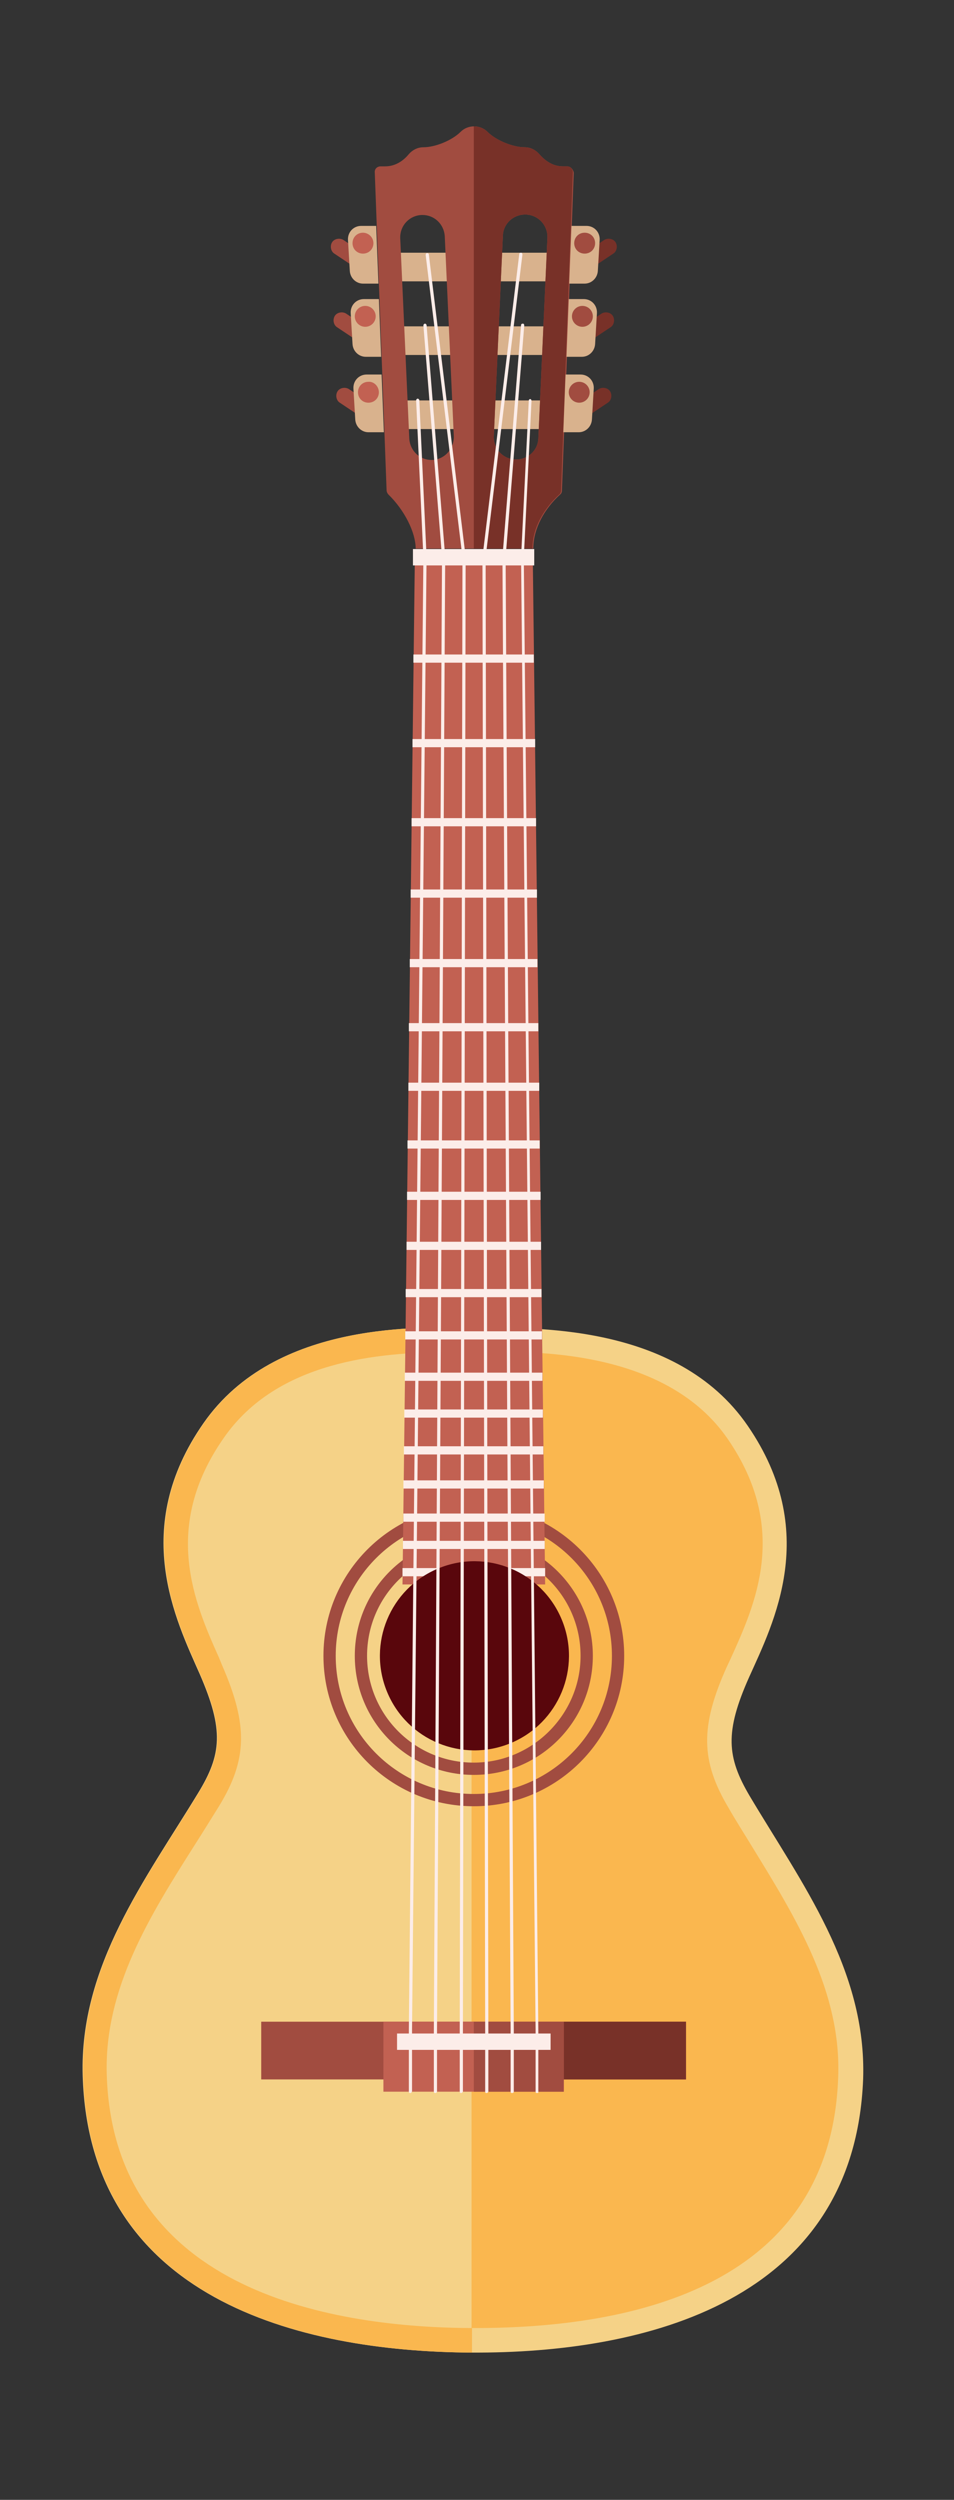 <?xml version="1.0" encoding="utf-8"?>
<!-- Generator: Adobe Illustrator 24.0.2, SVG Export Plug-In . SVG Version: 6.00 Build 0)  -->
<svg version="1.1" id="Layer_1" xmlns="http://www.w3.org/2000/svg" xmlns:xlink="http://www.w3.org/1999/xlink" x="0px" y="0px"
	 viewBox="0 0 210 550" enable-background="new 0 0 210 550" xml:space="preserve">
<rect x="0" y="0" width="210" height="550" fill="#333333" stroke="none"/>
<g id="Classical_Guitar">
	<g>
		<path fill="#F5D287" d="M165,395.1c-5-8.5-5.5-14-0.1-26.1c5.4-12,15.7-32-0.3-55.3c-15.7-22.9-48.1-21.5-59.8-21.6
			c-11.7-0.1-44.1-1.8-60,21c-16.2,23.2-6.1,43.3-0.8,55.3c5.3,12.2,4.8,17.6-0.4,26.1c-11.5,18.9-26.1,38-25.4,62.1
			c1.4,49,47.4,60.8,85.6,61c38.2,0.2,84.3-11.2,86.2-60.2C190.8,433.3,176.3,414.1,165,395.1z"/>
	</g>
	<g>
		<path fill="#FAB74F" d="M23.5,456.5c-0.6-19,9.6-35.2,19.5-50.8c1.8-2.8,3.5-5.6,5.2-8.3c6.3-10.3,6.4-17.9,0.7-31l-0.7-1.7
			c-5.4-12.1-12.7-28.7,1.1-48.4c11.7-16.8,33.9-18.8,49.5-18.8c1.4,0,2.7,0,3.9,0l3,0l-0.8-5.4c-11.7-0.1-44.1-1.8-60,21
			c-16.2,23.2-6.1,43.3-0.8,55.3c5.3,12.2,4.8,17.6-0.4,26.1c-11.5,18.9-26.1,38-25.4,62.1c1.4,49,47.4,60.8,85.6,61l0-5.4
			C74.4,512.1,25,504.7,23.5,456.5z"/>
	</g>
	<g>
		<path fill="#FAB74F" d="M165.5,406.2c-1.7-2.8-3.5-5.6-5.1-8.4c-6.2-10.4-6.3-18-0.4-31.1l0.8-1.7c5.5-12.1,13-28.6-0.6-48.4
			c-13.2-19.2-41.1-19.2-51.7-19.2l-2.9,0l-1.8,0v214.8c0,0,0,0,0,0c0,0,0.8,0,0.8,0c35.5,0,78.2-9.6,79.9-55
			C185.3,438.2,175.2,422,165.5,406.2z"/>
	</g>
	<g>
		<path fill="#A14C40" d="M104.3,338.1c-14.5,0-26.2,11.7-26.2,26.2c0,14.5,11.7,26.2,26.2,26.2c14.5,0,26.2-11.7,26.2-26.2
			C130.5,349.8,118.7,338.1,104.3,338.1z M104.3,387.8c-13,0-23.5-10.5-23.5-23.5c0-13,10.5-23.5,23.5-23.5s23.5,10.5,23.5,23.5
			C127.8,377.2,117.2,387.8,104.3,387.8z M104.3,331.2c-18.3,0-33.1,14.8-33.1,33.1s14.8,33.1,33.1,33.1s33.1-14.8,33.1-33.1
			S122.5,331.2,104.3,331.2z M104.3,394.7c-16.8,0-30.4-13.6-30.4-30.4c0-16.8,13.6-30.4,30.4-30.4s30.4,13.6,30.4,30.4
			C134.7,381.1,121.1,394.7,104.3,394.7z"/>
	</g>
	<g>
		<polygon fill="#C26152" points="117.3,124.3 91.3,124.3 88.6,348.6 120,348.6 		"/>
	</g>
	<g>
		<rect x="57.5" y="444.8" fill="#A14C40" width="93.5" height="12.7"/>
	</g>
	<g>
		<rect x="104.1" y="444.8" fill="#783128" width="46.9" height="12.7"/>
	</g>
	<g>
		<rect x="84.4" y="444.8" fill="#C26152" width="39.7" height="15.4"/>
	</g>
	<g>
		<rect x="104.3" y="444.8" fill="#A14C40" width="19.8" height="15.4"/>
	</g>
	<g>
		<path fill="#FCEDE9" d="M119.5,310.1l0,1.8H89l0-1.8H119.5z M89.1,302l0,1.8h30.3l0-1.8H89.1z M89.2,292.9l0,1.8h30.1l0-1.8H89.2z
			 M88.9,318.2l0,1.8h30.7l0-1.8H88.9z M88.8,333l0,1.8h31.1l0-1.8H88.8z M120,346.8l0-1.8H88.6l0,1.8H120z M88.8,325.7l0,1.8h30.9
			l0-1.8H88.8z M88.7,339l0,1.8h31.2l0-1.8H88.7z M89.3,283.6l0,1.8h29.9l0-1.8H89.3z M91,144l0,1.8h26.5l0-1.8H91z M90.6,180l0,1.8
			H118l0-1.8H90.6z M90.4,195.7l0,1.8h27.8l0-1.8H90.4z M90.8,162.6l0,1.8h27l0-1.8H90.8z M90.2,211l0,1.8h28.1l0-1.8H90.2z
			 M89.5,273.2l0,1.8h29.6l0-1.8H89.5z M89.6,262.2l0,1.8H119l0-1.8H89.6z M89.7,250.9l0,1.8h29.1l0-1.8H89.7z M89.9,238.2l0,1.8
			h28.8l0-1.8H89.9z M90,225.1l0,1.8h28.5l0-1.8H90z"/>
	</g>
	<g>
		<rect x="90.9" y="120.8" fill="#FCEDE9" width="26.7" height="3.6"/>
	</g>
	<g>
		<rect x="87.4" y="447.4" fill="#FCEDE9" width="33.8" height="3.6"/>
	</g>
	<g>
		<rect x="86.5" y="88.1" fill="#D9B28D" width="35.6" height="6.3"/>
	</g>
	<g>
		<rect x="86.5" y="71.8" fill="#D9B28D" width="35.6" height="6.3"/>
	</g>
	<g>
		<rect x="86.5" y="55.6" fill="#D9B28D" width="35.6" height="6.3"/>
	</g>
	<g>
		
			<ellipse transform="matrix(0.924 -0.383 0.383 0.924 -131.464 67.631)" fill="#59060C" cx="104.3" cy="364.3" rx="20.8" ry="20.8"/>
	</g>
	<g>
		<path fill="#A14C40" d="M124.9,36.6h-1c-2.1,0-3.8-1.1-5.2-2.7c-0.8-0.9-1.9-1.5-3.2-1.5h0c-2.6,0-6.3-1.5-8.2-3.4
			c-1.6-1.6-4.3-1.6-5.9,0c-1.9,1.9-5.6,3.4-8.2,3.4h0c-1.3,0-2.4,0.6-3.2,1.5c-1.3,1.6-3.1,2.7-5.2,2.7h-1c-0.8,0-1.4,0.6-1.3,1.4
			l2.6,69.9c0,0.3,0.2,0.7,0.4,0.9c3.5,3.4,6,8.3,6,11.9h25.9c0-4.5,2.5-8.8,5.9-11.9c0.3-0.2,0.4-0.6,0.4-0.9l2.6-69.9
			C126.2,37.3,125.6,36.6,124.9,36.6z M95,101.2c-2.6,0-4.7-2-4.9-4.6l-2-44.2c-0.1-2.8,2.1-5.1,4.9-5.1c2.6,0,4.7,2,4.9,4.6l2,44.2
			C99.9,98.9,97.7,101.2,95,101.2z M118.5,96.5c-0.1,2.6-2.3,4.6-4.9,4.6c-2.8,0-5-2.3-4.9-5.1l2-44.2c0.1-2.6,2.3-4.6,4.9-4.6
			c2.8,0,5,2.3,4.9,5.1L118.5,96.5z"/>
	</g>
	<g>
		<path fill="#783128" d="M124.9,36.6h-1c-2.1,0-3.8-1.1-5.2-2.7c-0.8-0.9-1.9-1.5-3.2-1.5h0c-2.6,0-6.3-1.5-8.2-3.4
			c-0.8-0.8-1.9-1.2-3-1.2v92.9h12.9c0-4.5,2.5-8.8,5.9-11.9c0.3-0.2,0.4-0.6,0.4-0.9l2.6-69.9C126.2,37.3,125.6,36.6,124.9,36.6z
			 M118.5,96.5c-0.1,2.6-2.3,4.6-4.9,4.6c-2.8,0-5-2.3-4.9-5.1l2-44.2c0.1-2.6,2.3-4.6,4.9-4.6c2.8,0,5,2.3,4.9,5.1L118.5,96.5z"/>
	</g>
	<g>
		<g>
			<path fill="#FCEDE9" d="M90.3,460.5c-0.2,0-0.3-0.1-0.3-0.3v-13.6l3.2-324l-1.6-34.5c0-0.2,0.1-0.3,0.3-0.4
				c0.2,0,0.3,0.1,0.4,0.3l1.6,34.5l-3.2,324v13.6C90.6,460.4,90.5,460.5,90.3,460.5z"/>
		</g>
		<g>
			<path fill="#FCEDE9" d="M95.8,460.5c-0.2,0-0.3-0.1-0.3-0.3v-13.6l1.8-324l-4.1-51c0-0.2,0.1-0.3,0.3-0.4c0.2,0,0.3,0.1,0.4,0.3
				l4.1,51l-1.8,324v13.6C96.2,460.4,96,460.5,95.8,460.5z"/>
		</g>
		<g>
			<path fill="#FCEDE9" d="M101.5,460.5c-0.2,0-0.3-0.1-0.3-0.3v-13.6l0.6-324l-8.1-66.5c0-0.2,0.1-0.4,0.3-0.4
				c0.2,0,0.4,0.1,0.4,0.3l8.1,66.5l-0.6,324.1v13.6C101.8,460.4,101.6,460.5,101.5,460.5z"/>
		</g>
		<g>
			<path fill="#FCEDE9" d="M118.2,460.5c-0.2,0-0.3-0.1-0.3-0.3v-13.6l-3.2-324l1.7-34.5c0-0.2,0.2-0.3,0.3-0.3c0,0,0,0,0,0
				c0.2,0,0.3,0.2,0.3,0.4l-1.7,34.5l3.2,324v13.6C118.6,460.4,118.4,460.5,118.2,460.5z"/>
		</g>
		<g>
			<path fill="#FCEDE9" d="M112.7,460.5c-0.2,0-0.3-0.1-0.3-0.3v-13.6l-1.8-324l4.1-51.1c0-0.2,0.2-0.3,0.4-0.3
				c0.2,0,0.3,0.2,0.3,0.4l-4.1,51l1.8,324v13.6C113.1,460.4,112.9,460.5,112.7,460.5z"/>
		</g>
		<g>
			<path fill="#FCEDE9" d="M107.1,460.5c-0.2,0-0.3-0.1-0.3-0.3v-13.6l-0.6-324l8.1-66.7c0-0.2,0.2-0.3,0.4-0.3
				c0.2,0,0.3,0.2,0.3,0.4l-8.1,66.6l0.6,324v13.6C107.4,460.4,107.3,460.5,107.1,460.5z"/>
		</g>
	</g>
	<g>
		<path fill="#A14C40" d="M79.9,92l-5.1-3.4c-0.8-0.5-1-1.7-0.5-2.5l0,0c0.5-0.8,1.7-1,2.5-0.5l5.1,3.4c0.8,0.5,1,1.7,0.5,2.5l0,0
			C81.8,92.3,80.7,92.5,79.9,92z"/>
	</g>
	<g>
		<path fill="#D9B28D" d="M84,82.4h-3.3c-1.7,0-3,1.4-2.9,3.1l0.4,6.8c0.1,1.6,1.4,2.8,2.9,2.8h3.4L84,82.4z"/>
	</g>
	<g>
		<path fill="#C26152" d="M83.4,86.3c0,1.3-1,2.3-2.3,2.3c-1.3,0-2.3-1-2.3-2.3s1-2.3,2.3-2.3C82.3,83.9,83.4,85,83.4,86.3z"/>
	</g>
	<g>
		<path fill="#A14C40" d="M79.3,75.4L74.2,72c-0.8-0.5-1-1.7-0.5-2.5l0,0c0.5-0.8,1.7-1,2.5-0.5l5.1,3.4c0.8,0.5,1,1.7,0.5,2.5l0,0
			C81.2,75.7,80.1,75.9,79.3,75.4z"/>
	</g>
	<g>
		<path fill="#D9B28D" d="M83.4,65.8h-3.3c-1.7,0-3,1.4-2.9,3.1l0.4,6.8c0.1,1.6,1.4,2.8,2.9,2.8h3.4L83.4,65.8z"/>
	</g>
	<g>
		<circle fill="#C26152" cx="80.4" cy="69.6" r="2.3"/>
	</g>
	<g>
		<path fill="#A14C40" d="M78.7,59.2l-5.1-3.4c-0.8-0.5-1-1.7-0.5-2.5l0,0c0.5-0.8,1.7-1,2.5-0.5l5.1,3.4c0.8,0.5,1,1.7,0.5,2.5l0,0
			C80.6,59.6,79.5,59.8,78.7,59.2z"/>
	</g>
	<g>
		<path fill="#D9B28D" d="M82.8,49.7h-3.3c-1.7,0-3,1.4-2.9,3.1l0.4,6.8c0.1,1.6,1.4,2.8,2.9,2.8h3.4L82.8,49.7z"/>
	</g>
	<g>
		<path fill="#C26152" d="M82.2,53.5c0,1.3-1,2.3-2.3,2.3c-1.3,0-2.3-1-2.3-2.3c0-1.3,1-2.3,2.3-2.3C81.1,51.2,82.2,52.2,82.2,53.5z
			"/>
	</g>
	<g>
		<path fill="#783128" d="M128.7,92l5.1-3.4c0.8-0.5,1-1.7,0.5-2.5l0,0c-0.5-0.8-1.7-1-2.5-0.5l-5.1,3.4c-0.8,0.5-1,1.7-0.5,2.5l0,0
			C126.8,92.3,127.9,92.5,128.7,92z"/>
	</g>
	<g>
		<path fill="#D9B28D" d="M124.5,82.4h3.3c1.7,0,3,1.4,2.9,3.1l-0.4,6.8c-0.1,1.6-1.4,2.8-2.9,2.8h-3.4L124.5,82.4z"/>
	</g>
	<g>
		<circle fill="#A14C40" cx="127.5" cy="86.3" r="2.3"/>
	</g>
	<g>
		<path fill="#783128" d="M129.3,75.4l5.1-3.4c0.8-0.5,1-1.7,0.5-2.5l0,0c-0.5-0.8-1.7-1-2.5-0.5l-5.1,3.4c-0.8,0.5-1,1.7-0.5,2.5
			l0,0C127.4,75.7,128.5,75.9,129.3,75.4z"/>
	</g>
	<g>
		<path fill="#D9B28D" d="M125.2,65.8h3.3c1.7,0,3,1.4,2.9,3.1l-0.4,6.8c-0.1,1.6-1.4,2.8-2.9,2.8h-3.4L125.2,65.8z"/>
	</g>
	<g>
		<circle fill="#A14C40" cx="128.2" cy="69.6" r="2.3"/>
	</g>
	<g>
		<path fill="#783128" d="M129.9,59.2l5.1-3.4c0.8-0.5,1-1.7,0.5-2.5l0,0c-0.5-0.8-1.7-1-2.5-0.5l-5.1,3.4c-0.8,0.5-1,1.7-0.5,2.5
			l0,0C128,59.6,129.1,59.8,129.9,59.2z"/>
	</g>
	<g>
		<path fill="#D9B28D" d="M125.8,49.7h3.3c1.7,0,3,1.4,2.9,3.1l-0.4,6.8c-0.1,1.6-1.4,2.8-2.9,2.8h-3.4L125.8,49.7z"/>
	</g>
	<g>
		<path fill="#A14C40" d="M126.4,53.5c0,1.3,1,2.3,2.3,2.3s2.3-1,2.3-2.3c0-1.3-1-2.3-2.3-2.3S126.4,52.2,126.4,53.5z"/>
	</g>
</g>
</svg>

